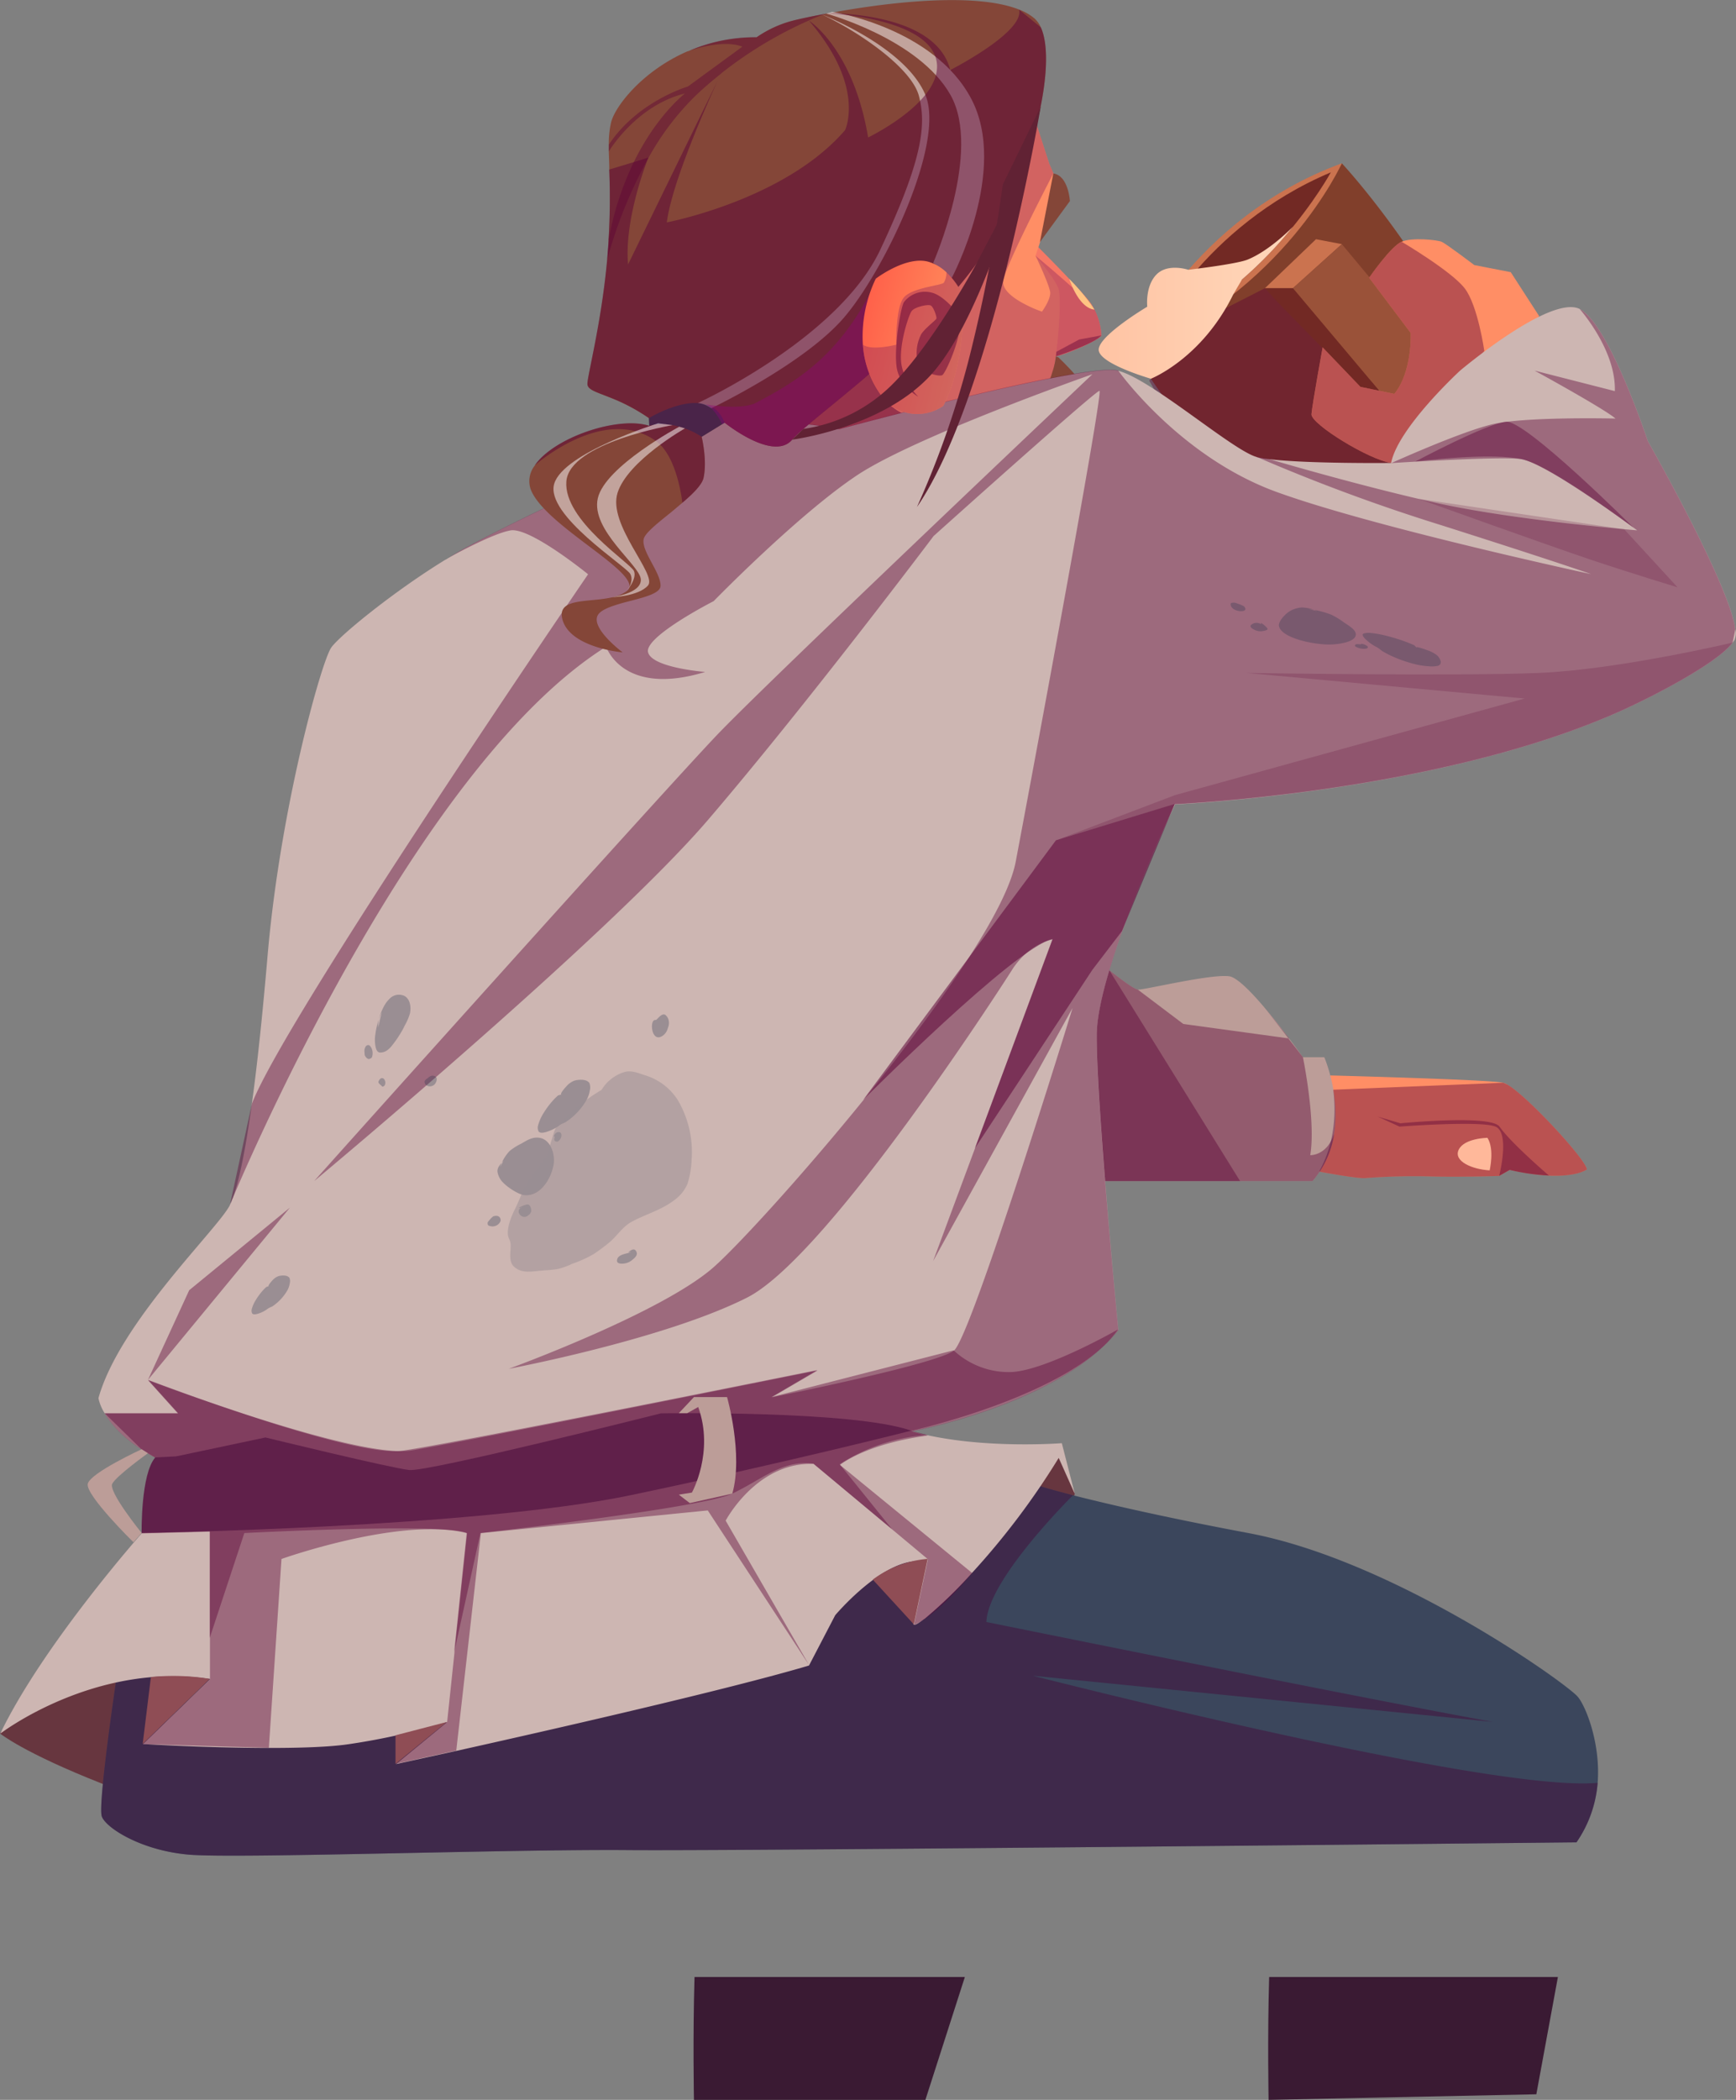 <svg xmlns="http://www.w3.org/2000/svg" xmlns:xlink="http://www.w3.org/1999/xlink" viewBox="0 0 423.25 511.76"><rect x="0" y="0" width="423.25" height="511.76" fill="#808080" stroke="none"/><defs><linearGradient id="Áåçûìÿííûé_ãðàäèåíò_32" x1="267.91" y1="73.78" x2="315.22" y2="73.78" gradientUnits="userSpaceOnUse"><stop offset="0.03" stop-color="#ffc4a4"/><stop offset="1" stop-color="#ffd8bb"/></linearGradient><linearGradient id="Áåçûìÿííûé_ãðàäèåíò_24" x1="205.7" y1="83.84" x2="230.76" y2="83.84" gradientTransform="translate(-0.12 0.33)" gradientUnits="userSpaceOnUse"><stop offset="0" stop-color="#ff614a"/><stop offset="0.98" stop-color="#ff905e"/></linearGradient><linearGradient id="Áåçûìÿííûé_ãðàäèåíò_24-2" x1="207.87" y1="76.48" x2="232.93" y2="76.48" gradientTransform="translate(27.19 -46.08) rotate(14.12)" xlink:href="#Áåçûìÿííûé_ãðàäèåíò_24"/></defs><g style="isolation:isolate"><g id="Calque_2" data-name="Calque 2"><g id="layer1"><path d="M379.83,481.82l-5.26,28.58-65.28,1.36s-.3-15.06.14-29.94Z" style="fill:#3a1a33;fill-rule:evenodd"/><path d="M235.24,481.82l-9.62,29.94H169.19s-.3-15.06.14-29.94Z" style="fill:#3a1a33;fill-rule:evenodd"/><path d="M0,422.46s5.63,4.67,25.07,12.31,154,1.76,188.26-9.24S262.06,364,262.06,364l-4.57-11.64L110.59,395.3h-75S2.64,416.92,0,422.46Z" style="fill:#67363f;fill-rule:evenodd"/><path d="M389.51,434.61A29.56,29.56,0,0,1,384.36,449s-202.23,2.14-231.15,1.89S57.68,453,46.05,452s-20.23-6.51-21.23-9.32S28.25,410,28.25,410,162.63,355.39,253.6,362.2c0,0,2.56.81,8,2.21,7.86,2,21.76,5.27,42.74,9.21,35.56,6.64,77.52,36.56,80.33,39.9C386.6,415.76,390.3,424.92,389.51,434.61Z" style="fill:#3b465c;fill-rule:evenodd"/><path d="M389.51,434.61A29.56,29.56,0,0,1,384.36,449s-202.23,2.14-231.15,1.89S57.68,453,46.05,452s-20.23-6.51-21.23-9.32S28.25,410,28.25,410,162.63,355.39,253.6,362.2c0,0,2.56.81,8,2.21-2.89,2.89-20.79,21.22-21.11,30.89,0,0,88.67,18,123.47,24.35L251.79,408.39s111.37,28.52,137.7,26.11Z" style="fill:#450036;opacity:0.42"/><path d="M386.89,285s-4.29,3.4-18.81.13l-2.57,1.46s-8.91.3-16.17.13a157,157,0,0,0-16.31.38c-1.7.27-11.29-1.54-11.29-1.54l0-.29,2.57-23.17s38.63,1,42.2,1.78a3.73,3.73,0,0,1,1,.46C372.56,267.26,386.76,282.74,386.89,285Z" style="fill:#ff8e65"/><path d="M325.25,276.5A22.75,22.75,0,0,1,320,287.84H269.36s-13.31-37.32,1-51.49c0,0,5.78,4.67,7.05,4.83s17.92-3.91,22.35-3.24c1.81.3,5.11,3.59,8.37,7.43,2.22,2.59,4.43,5.42,6.16,7.72,1.62,2.13,2.81,3.78,3.21,4.35l.16.21h5.21S326.85,266.81,325.25,276.5Z" style="fill:#bc9d98;fill-rule:evenodd"/><polygon points="314.32 253.09 314.13 253.06 308.16 245.37 314.32 253.09" style="fill:#5b0036;opacity:0.42"/><path d="M325.25,276.5A22.75,22.75,0,0,1,320,287.84H269.36s-13.31-37.32,1-51.49c0,0,5.78,4.67,7.05,4.83l11.09,8.37,25.6,3.51,3.4,4.38.16.21s3.19,15.42,1.79,23.87c0,0,3.91.22,5.72-4.94C325.2,276.55,325.23,276.53,325.25,276.5Z" style="fill:#5b0036;opacity:0.42"/><path d="M270.39,236.35l31.95,51.49h-33S263.12,251.93,270.39,236.35Z" style="fill:#5b0036;fill-rule:evenodd;opacity:0.42"/><path d="M276.51,85.56s29.41-13.4,50.64-45.76c0,0,27.8,29.59,41.1,70a51.07,51.07,0,0,1-30.83,26.61S297.48,123.45,276.51,85.56Z" style="fill:#813f2b;fill-rule:evenodd"/><path d="M276.51,85.56s14-32.33,50.64-45.76C327.15,39.8,312.83,71.47,276.51,85.56Z" style="fill:#cb734f;fill-rule:evenodd"/><polygon points="308.4 70.24 315.22 70.24 327.15 59.5 320.85 58.3 308.4 70.24" style="fill:#cb734f;fill-rule:evenodd"/><polygon points="308.4 70.24 298.63 75.22 280.18 92.75 288.58 107.52 319.74 127.96 364.58 119.54 308.4 70.24" style="fill:#5b0036;fill-rule:evenodd;opacity:0.42"/><polygon points="327.15 59.5 345.06 80.98 343.78 93.9 338.32 97.69 315.22 70.24 327.15 59.5" style="fill:#9a5239;fill-rule:evenodd"/><polygon points="308.4 70.24 311.55 73.69 331.67 94.29 336.25 95.23 315.22 70.24 308.4 70.24" style="fill:#722924;fill-rule:evenodd"/><path d="M280.6,81.88S293.13,55.23,324.47,42C324.47,42,308.74,70.89,280.6,81.88Z" style="fill:#722924;fill-rule:evenodd"/><path d="M315.22,55.25s-5.46,5.72-11,8c-2.7,1.13-14.52,2.5-14.52,2.5s-5-1.69-7.77,1.18-2.22,7.82-2.22,7.82-12.58,7.45-11.81,10.79S280.6,92.3,280.6,92.3s12.4-4.86,20.08-20.56l2.12-3.61A99.93,99.93,0,0,0,315.22,55.25Z" style="fill-rule:evenodd;fill:url(#Áåçûìÿííûé_ãðàäèåíò_32)"/><path d="M375.28,77.08l-32.4,32.07-3.69,3.67c-5.38-.72-19.63-9.5-19.44-11.88s2.72-16.28,2.72-16.28l9.21,9.62L339.94,96c4.43-5.37,4-14.85,4-14.85L333.81,67.68s5.29-7.67,7.91-8.77,8.62-.44,9.72,0,8,5.69,8,5.69l8.89,1.73Z" style="fill:#ff8e65"/><path d="M361.89,85.55l-19,23.6-3.69,3.67c-5.38-.72-19.63-9.5-19.44-11.88s2.72-16.28,2.72-16.28l9.21,9.62L339.94,96c4.43-5.37,4-14.85,4-14.85L333.81,67.68s5.29-7.67,7.91-8.77c0,0,12.13,7.15,15.37,11.34S361.89,85.55,361.89,85.55Z" style="fill:#5b0036;fill-rule:evenodd;opacity:0.42"/><g id="no_hover" data-name="no hover" style="opacity:0"><path d="M262.94,72.78c.17.76-6.23,6-9.5,7.67h0c-1.64.78-4.72-4.43-7.42-9.88s-5-11.18-5-11.18l1.73-3.75,0,0c.75.46,12.9,7.73,15.71,10.13a13.84,13.84,0,0,1,1.27,1.27A15.91,15.91,0,0,1,262.94,72.78Z" style="fill:#f67865"/><path d="M253.52,106.91a5.09,5.09,0,0,1-.43,1.84,35.92,35.92,0,0,1-5.94,1.24c-13.61,2.32-45.85,6.94-45.85,6.94l-11.66-2.46-1.65-.35s-29.43-33.51-30.94-57.81,59.51-41.52,76-32.64L235,26.61l5.48,8.72,1.51,2v0L243.88,40l-1.1,15.71-.17,2.19s0,0,.06.06c.67.45,6,4.29,7.34,6.34,1.05,1.65,2.59,9.1,3.4,16.2.27,2.24.49,4.46.57,6.43A156.58,156.58,0,0,1,253.52,106.91Z" style="fill:#ff8e65"/><path d="M253.44,80.45h0c.27,2.24.49,4.46.57,6.43a156.58,156.58,0,0,1-.46,20L247.15,110c-13.61,2.32-45.85,6.94-45.85,6.94l-11.66-2.46-4.37-5.21,40.44-51.41,6.51-22.44,2.73-8.8,5.48,8.72,1.51,2v0s-5.75,24.08-5.48,28.29c.21,3.22,6.56,4.49,9.53,4.92.92.11,1.51.16,1.51.16s1.38-3.48.78-5.08-5.1-7.12-5.61-7.74c1,.45,14,6.77,17.09,9.15a15.91,15.91,0,0,1,3.18,5.72C263.11,73.54,256.71,78.78,253.44,80.45Z" style="fill:#952a5c;fill-rule:evenodd;opacity:0.42"/><path d="M254.11,80.55s9.93,5.52,12.66,10l-.76.86-4.61-2.9,3.92,3.75s-6.78,8.11-11.4,9.47l-4.46,1.87s5-15.82,4-23.09Z" style="fill:#844638;fill-rule:evenodd"/><path d="M210.35,95.7s9.32,13.58,19.16,4.23c0,0-5.4,12.67-5.4,14.7,0,5.75,25.35-7.5,25.35-7.5-.85,5-23.21,9.47-27.79,11.53-7.93,3.59-25.67-2.84-25.67-2.84S204,102.27,210.35,95.7Z" style="fill:#5b0036;opacity:0.49"/><path d="M422.94,156c-.13.21-.29.43-.46.67-4.34,5.65-22.06,14.15-22.06,14.15-38.25,19.12-94.87,24-110,25l-2.64.16-1.22,0S267.58,235.83,267.42,252s5.27,72,5.27,72c-14.31,18.06-50.44,24.67-50.44,24.67,1.32.38,2.67.73,4.05,1h0C241.56,353,259,351.64,259,351.64L262.16,364l-3.94-8.8a183.44,183.44,0,0,1-21.12,28,109.91,109.91,0,0,1-11.55,11.2.1.1,0,0,1-.06,0c-1.43,1.11-2.35,1.62-2.59,1.43-1.27-1,2.29-15.36,2.29-15.36-9.2-1.52-21.46,13.06-21.46,13.06l-6.4,12.26c-19.85,5.89-63.21,15.74-86.05,20.82l-14.69,3.21,12.48-10.2a165,165,0,0,1-24,5.37c-12.67,1.89-44.26.32-49.41,0-.46,0-.73,0-.73,0l16.36-15.88C23.13,404.83.12,422.48.12,422.48c10.48-21.73,34.54-48.84,34.54-48.84L38,355.23c-7.16-3.86-10.67-7.94-12.37-10.8a11.59,11.59,0,0,1-1.54-3.7c5.1-18.42,29.16-41.29,32.05-47.06a.18.18,0,0,1,0-.08.75.75,0,0,1,.11-.22,1.55,1.55,0,0,1,.1-.27,3.21,3.21,0,0,0,.33-.78c.05-.16.13-.33.21-.52a.84.84,0,0,0,.08-.21c1.46-4.13,3-11.5,4.51-22.6v0c1.3-9.31,2.57-21.22,3.84-36,3.08-36,13.15-71.79,15.52-75.19,2.08-2.94,15.18-13.64,27.7-21.33a2,2,0,0,0,.27-.16l.44-.25c1.78-1.08,3.48-2.1,5.18-3,14-7.51,30.29-14.74,30.29-14.74,15.61-23.25,60-13.75,60-13.75s59.94-16.2,67.93-14.25,27.73,19.25,33.72,21l.22.08a27.07,27.07,0,0,0,2.67.46l.08,0h0a.54.54,0,0,0,.11,0c9.15,1.16,29.78.95,29.78.95,1.64-8.7,16.74-22.57,16.74-22.57s22-18.61,29.16-15l0,0c7.16,3.62,16.61,32.19,16.61,32.19s19.9,34.91,21.33,45.84A4.33,4.33,0,0,1,422.94,156Z" style="fill:#cdb6b2;fill-rule:evenodd"/><path d="M401.83,107.48s-9.45-28.57-16.61-32.19c.52.6,8.89,10.26,8.56,20l-19.57-5c1,.54,17.09,9.37,19.73,11.69,0,0-22.16-.54-30.18,1.44s-24.46,9.42-24.46,9.42,25.48-1.65,31.45-1,28.49,17.38,28.49,17.38-29.52-2.37-48.79-6.64c-18.36-4.08-39-10.15-40.93-10.72a.54.54,0,0,1-.11,0h0l-.08,0-2.89-.54.22.08A447.82,447.82,0,0,0,351.47,128c25.9,8.24,35.45,11.53,36.56,11.94-2.73-.59-53.86-11.69-76.92-20.12-23.68-8.69-38.42-29.53-38.42-29.53-8-2-67.93,14.25-67.93,14.25s-44.42-9.5-60,13.75c0,0-16.3,7.23-30.29,14.74-1.7.89-3.4,1.91-5.18,3,2.53-1.37,11.2-6,15.25-6.75,4.78-.83,18.93,10.7,18.93,10.7S69.3,248.33,61.49,269v0l-5.34,24.6a.75.75,0,0,1,.11-.22,1.55,1.55,0,0,1,.1-.27c.08-.22.19-.46.33-.78.05-.16.13-.33.21-.52a.84.84,0,0,0,.08-.21c6.38-14.93,46.5-106.17,90.89-134,0,0,3.94,12.31,24.13,6.15,0,0-13-1-13.93-4.8s16-12.45,16-12.45,20.6-21.14,35-30.7c14.18-9.4,56-24.16,57.35-24.6-1.19,1.14-78.54,74.34-91.4,87.78S79,285.14,76.64,287.81c2.19-1.81,72.12-60.16,96-88,24.22-28.27,55-69.18,55-69.18S267,95.24,268,95.24s-16,91.67-20.31,114.67-60.88,87.48-73.55,98.74c-12.25,10.91-47.84,24.06-50,24.87,2.24-.43,38.5-7.45,58.1-17.36,20.22-10.23,64.56-79.79,64.56-79.79s3.51-6.15,9.93-7.5L227.57,307.3l34-61.69c-.73,2.43-24.71,80.16-28.92,83.51s-44.44,11.39-44.44,11.39l11.23-6.59c-2.59.52-85.7,17.34-99,19.5s-62.8-16.58-64.26-17.12l7.32,8.13H25.61c1.7,2.86,5.21,6.94,12.37,10.8l-3.32,18.41,16.6-.43v36L34.9,425.05s.27,0,.73,0c4.48.13,28.32.86,30,.86l3.07-46s29.17-10.39,45.26-6.29l-4.86,46-12.48,10.2,14.69-3.21,6-53,55.33-5.53,24.73,37.74L177,370.56s7.53-14.33,21.46-13.82l27.84,23.19-3.4,16a10.71,10.71,0,0,0,2.59-1.43.1.1,0,0,0,.06,0c2.32-1.59,6.12-4.8,11.55-11.2l-32.24-26.36s6.19-5.13,21.44-7.15c-1.38-.3-2.73-.65-4.05-1,0,0,36.13-6.61,50.44-24.67,0,0-5.46-55.79-5.27-72S286.51,196,286.51,196,355.9,193,400.42,170.79c0,0,17.72-8.5,22.06-14.15l.68-3.32C421.73,142.39,401.83,107.48,401.83,107.48Z" style="fill:#5b0036;opacity:0.42"/><path d="M231.89,54.53c-2.91,12.8-12,27.54-20.38,39.5-7.29,10.48-14,18.79-15.5,21.79-3.16,6.4-17,0-17,0l-.49.49-4.1,4.21s2.73,5.1,2.89,9.56c0,1.72-1.54,4.37-3.54,7.15-.76,1.05-1.57,2.13-2.32,3.19-2.49,3.26-4.78,6.29-4.7,7.72.16,3.08,6.13,6.91,6.78,10.1.38,1.89-3.86,4-7.62,6.07-2.59,1.49-5,3-5.45,4.43-1.13,3.56,8.07,7.4,8.07,7.4s-12.53,2.05-16.12-4.08c-3-5.18,5.75-5.64,11-8.64a8.92,8.92,0,0,0,2.43-2c4.11-5-23.27-10.37-28.75-18.41a6.09,6.09,0,0,1-.43-5.81c2.83-7.75,16.74-16.71,24.73-16.2l-.52-1.78a45.07,45.07,0,0,0-8.69-2.32c-4.86-.76-7.26-.6-7.86-2s-.27-14.9-2.78-30.8v-.06c-.11-.75-.24-1.54-.38-2.32s-.24-1.4-.37-2.08l-.06-.35a166.84,166.84,0,0,0-4-16.55c-.44-1.54-.84-2.94-1.19-4.24L135.15,57a23.19,23.19,0,0,1-.78-5.38c0-4.15,4.37-14.06,13.85-21.38a.26.26,0,0,1,.08-.05,1.5,1.5,0,0,0,.19-.14l.27-.19a40.88,40.88,0,0,1,14.93-7,27.66,27.66,0,0,1,8.18-6.4c1.81-.95,4.19-2.11,6.89-3.32A.65.65,0,0,1,179,13s.05-.06.08-.06a.22.22,0,0,0,.11,0C192,7,212.48-.93,224.09.67a0,0,0,0,0,0,0l0,0a12.23,12.23,0,0,1,4.13,1.16,6.2,6.2,0,0,1,2.08,1.75C235.86,10.55,236.78,32.93,231.89,54.53Z" style="fill:#844638;fill-rule:evenodd"/><path d="M160.88,119.24s11.93-12.3,18.16-3.42l-4.61,4.7s-6.9-2.73-13,.51Z" style="fill:#3b465c;fill-rule:evenodd"/><path d="M241.94,37.36l.91,17,4.65-11.46S245.67,37,241.94,37.36Z" style="fill:#844638;fill-rule:evenodd"/><path d="M177.73,13.56s21.6,2.6,29.28,12.83.68,44.44-6.15,57.77-25.84,29-25.84,29a7,7,0,0,0-3.49-.44s29.43-23.53,34-47.11,3.55-32.11,0-38.58S186.66,15.22,177.73,13.56Z" style="fill:#fff;fill-rule:evenodd;opacity:0.5;mix-blend-mode:soft-light"/><path d="M178.76,13.09s23.38.42,34.21,11.85,5.88,40.71,5.88,40.71l5.29,2.44s7.11-28.83-6-43.49-38-12.28-38-12.28Z" style="fill:#fff;fill-rule:evenodd;opacity:0.5;mix-blend-mode:soft-light"/><path d="M178.76,13.09A37.57,37.57,0,0,0,175,15.76a99.29,99.29,0,0,0-17.57,17.71l0,.05c-1.68,2.16-3.3,4.46-4.86,6.94a65.55,65.55,0,0,0-7.29,17.2v.06a.26.26,0,0,1,0,.13,110.9,110.9,0,0,0-3.7,26.27l-.75-4.4-.06-.35a73.06,73.06,0,0,1,1.35-19.76c2.59-12.13,7.62-18.71,8-19.25-10.85,5.75-14.55,18.22-14.55,18.22L135.15,57c4.19-12,15.23-18.44,15.23-18.44l10.5-12.67c-4.75-.59-11,3.3-12.39,4.16a41,41,0,0,1,15.2-7.23,27.66,27.66,0,0,1,8.18-6.4C173.68,15.46,176.06,14.3,178.76,13.09Z" style="fill:#5b0036;fill-rule:evenodd;opacity:0.42"/><path d="M231.89,54.53c-5.45,24-32.75,54.89-35.88,61.29s-17,0-17,0l-4.59,4.7s2.73,5.1,2.89,9.56c0,1.72-1.54,4.37-3.54,7.15,0,0-3.83-10.57-9.84-13-14.53-5.77-27.28,13-27.28,13,2.83-7.75,16.74-16.71,24.73-16.2l-.52-1.78a45.07,45.07,0,0,0-8.69-2.32c-4.86-.76-7.26-.6-7.86-2s-.27-14.9-2.78-30.8v-.06l-.75-4.4-.06-.35a166.84,166.84,0,0,0-4-16.55l5.34-3.21,3.19-2v.06a.26.26,0,0,1,0,.13c-.24,1.86-1.94,16.26,1.57,26.33l10.26-48.85c-1.16,6.29-4.78,26.84-3.62,36.59,0,0,26.59-12.29,36.67-32.4,0,0,2.4-11.5-15-23.73.89.29,12.47,4.72,20.92,24.08,0,0,13.77-11.45,12.21-20.3s-16.56-8.94-29.08-6.67c1.7-.46,25.54-6.48,32.29,6.15,0,0,15.39-13.42,12.66-18.38v0h0l0,0,6.21,2.91C235.86,10.55,236.78,32.93,231.89,54.53Z" style="fill:#5b0036;fill-rule:evenodd;opacity:0.49"/><path d="M211.51,94c-7.29,10.48-14,18.79-15.5,21.79-3.16,6.4-17,0-17,0l-.49.49c-.92-1.08-2.94-3.24-5-3.7,0,0,8.75-.69,11.7-3.35,7.27-6.58,16-14.66,20.43-32.56Z" style="fill:#900477;fill-rule:evenodd;opacity:0.4;mix-blend-mode:multiply"/><path d="M229.73,98.84a11.1,11.1,0,0,1-6.93,3.72,12.64,12.64,0,0,1-6.16-.83,23.88,23.88,0,0,1-9.56-12.59,32.37,32.37,0,0,1-.86-16.36s5.75-7.26,11.42-7.13a11,11,0,0,1,5,1.46,18.61,18.61,0,0,1,5,4.27S232.62,85.88,229.73,98.84Z" style="fill:url(#Áåçûìÿííûé_ãðàäèåíò_24)"/><path d="M229.73,98.84a11.1,11.1,0,0,1-6.93,3.72,12.64,12.64,0,0,1-6.16-.83,23.88,23.88,0,0,1-9.56-12.59c2.49,1,7.91-1.94,7.91-1.94s-2.45-8.88-1-11.69,8-4.94,8.53-5.78a4.8,4.8,0,0,0,0-2.62h.06a18.61,18.61,0,0,1,5,4.27S232.62,85.88,229.73,98.84Z" style="fill:#952a5c;opacity:0.42"/><path d="M228.32,76.62s-4.68-3.87-8-3.84a6.43,6.43,0,0,0-6,3.92c-.47,1.57.34,11.55,2.18,15.85s6.82,5.63,6.82,5.63A15.5,15.5,0,0,1,217.62,92c-2.05-4.14-1.45-12.49-1-13.65s3.41-2.64,4.18-2.47,2.13,2.3,2.13,2.73-2,2.77-2.65,4.56a9.91,9.91,0,0,0,.94,7.12c1.2,2,5.71,2,6.44,1.37S230.24,80.61,228.32,76.62Z" style="fill:#5b0036;opacity:0.49"/><path d="M229.09,63.36s-5.55,21.6-12.71,33.5A38.33,38.33,0,0,1,198,112.6l-2,3.22s20.38-8,28.82-23.31S234,42.91,234,42.91Z" style="fill:#612234;fill-rule:evenodd"/><path d="M235,22.29s5.8,71.63-5.46,102A223.37,223.37,0,0,0,233,84.16a393.18,393.18,0,0,0-2.35-41.25Z" style="fill:#612234;fill-rule:evenodd"/><path d="M163.35,119.92s-20.64,12.55-21,20.47,21.92,15.17,23.37,16.79.11,4.27.11,4.27,1.83-3.5.56-5.21-19.69-7.76-21.31-17.14,21.76-19.6,21.76-19.6Z" style="fill:#fff;fill-rule:evenodd;opacity:0.5;mix-blend-mode:soft-light"/><path d="M168.55,119.5s-15.18,13.76-15,21.74,14,13.3,15,16.62-5.85,5.94-5.85,5.94,6.27-1.76,7.9-4.91-13.22-12-12.71-20.13S170,119.53,170,119.53Z" style="fill:#fff;fill-rule:evenodd;opacity:0.5;mix-blend-mode:soft-light"/><path d="M252,61.33s3.89,6.34,7.78,5.73A47.48,47.48,0,0,0,252,61.33Z" style="fill:#ffc483;fill-rule:evenodd"/><path d="M262.94,72.78l-5,2.32-4.67,4.26.17,1.1S261.93,75.1,262.94,72.78Z" style="fill:#5b0036;fill-rule:evenodd;opacity:0.42"/></g><g id="hover"><path d="M268.54,81.74c0,.78-7.51,4.3-11.09,5.12h0c-1.79.35-3.51-5.45-4.8-11.4s-2.09-12-2.09-12l2.59-3.22,0,0c.62.63,10.64,10.64,12.77,13.66a12.27,12.27,0,0,1,.92,1.54A15.94,15.94,0,0,1,268.54,81.74Z" style="fill:#f67865"/><path d="M251.08,112.54a5.34,5.34,0,0,1-.87,1.68,36.09,36.09,0,0,1-6.06-.25c-13.77-1.06-46.16-4.45-46.16-4.45l-10.71-5.23-1.51-.74S165.4,63.88,169.86,39.94s67.84-25.75,81.7-13.11l1.09,3.31,3.18,9.79,1,2.31v0l1.25,3-4.91,15-.69,2.08s0,0,0,.07c.55.61,4.79,5.63,5.58,7.95.62,1.85.29,9.45-.65,16.54-.29,2.23-.62,4.43-1,6.37A159.8,159.8,0,0,1,251.08,112.54Z" style="fill:#ff8e65"/><path d="M257.45,86.86h0c-.29,2.23-.62,4.43-1,6.37a159.8,159.8,0,0,1-5.33,19.31L244.15,114c-13.77-1.06-46.16-4.45-46.16-4.45l-10.71-5.23-3-6.12,51.76-40L247.85,38l4.8-7.87,3.18,9.79,1,2.31v0s-11.45,21.95-12.22,26.1c-.57,3.17,5.27,5.95,8,7.09l1.43.53s2.19-3,2-4.73-3.21-8.16-3.56-8.89c.83.68,12,10,14.34,13.05a15.94,15.94,0,0,1,1.7,6.32C268.51,82.52,261,86,257.45,86.86Z" style="fill:#952a5c;fill-rule:evenodd;opacity:0.42"/><path d="M258.08,87.12s8.28,7.78,9.85,12.74l-.95.64-3.76-3.93,2.89,4.59s-8.56,6.21-13.37,6.41l-4.78.72s8.74-14.11,9.48-21.42Z" style="fill:#844638;fill-rule:evenodd"/><path d="M212,91.14s5.72,15.45,17.55,8.77c0,0-8.34,11-8.83,13-1.4,5.57,26.42-1.09,26.42-1.09-2,4.59-24.83,3.51-29.77,4.4-8.57,1.54-24.2-9-24.2-9S204.2,96,212,91.14Z" style="fill:#5b0036;opacity:0.49"/><path d="M422.87,156c-.14.22-.3.43-.46.68-4.35,5.64-22.06,14.14-22.06,14.14-38.26,19.12-94.88,24-110,25l-2.65.16-1.21.06s-18.93,39.88-19.09,56.08,5.26,72,5.26,72c-14.31,18.06-50.43,24.68-50.43,24.68,1.32.37,2.67.73,4,1h0c15.23,3.3,32.65,1.92,32.65,1.92l3.18,12.39-3.94-8.8a182.93,182.93,0,0,1-21.11,28,108.74,108.74,0,0,1-11.56,11.2s0,0-.05,0c-1.43,1.11-2.35,1.62-2.6,1.43-1.26-1,2.3-15.36,2.3-15.36-9.21-1.51-21.47,13.07-21.47,13.07l-6.39,12.26c-19.85,5.88-63.21,15.74-86,20.81l-14.69,3.21L109,419.71a164.58,164.58,0,0,1-24,5.37c-12.66,1.89-44.25.33-49.41,0-.46,0-.73,0-.73,0l16.37-15.87C23.05,404.86.05,422.52.05,422.52c10.47-21.74,34.53-48.85,34.53-48.85l3.32-18.41c-7.15-3.86-10.66-7.94-12.36-10.8a11.3,11.3,0,0,1-1.54-3.7c5.1-18.41,29.16-41.28,32.05-47.06a.24.24,0,0,1,0-.08,2.24,2.24,0,0,1,.11-.22c0-.08.06-.16.11-.27a3.44,3.44,0,0,0,.32-.78c.06-.16.14-.32.22-.51s.05-.14.08-.22c1.46-4.13,3-11.5,4.51-22.6v0c1.3-9.32,2.56-21.23,3.83-36,3.08-36,13.15-71.8,15.53-75.2,2.08-2.94,15.17-13.63,27.7-21.33a2,2,0,0,0,.27-.16c.11,0,.24-.13.43-.24,1.78-1.08,3.48-2.11,5.19-3,14-7.51,30.29-14.74,30.29-14.74,15.61-23.25,60-13.75,60-13.75s59.94-16.2,67.93-14.25,27.73,19.25,33.73,21l.21.08a22.56,22.56,0,0,0,2.67.46l.09,0h0s.06,0,.11,0c9.15,1.16,29.78.94,29.78.94C340.87,104.19,356,90.31,356,90.31s22-18.6,29.16-15l0,0c7.15,3.62,16.6,32.19,16.6,32.19s19.9,34.91,21.33,45.84A4.34,4.34,0,0,1,422.87,156Z" style="fill:#cdb6b2;fill-rule:evenodd"/><path d="M401.75,107.51s-9.45-28.57-16.6-32.19c.51.6,8.88,10.26,8.56,20l-19.58-5c1,.54,17.09,9.37,19.74,11.69,0,0-22.17-.54-30.19,1.43s-24.46,9.42-24.46,9.42,25.49-1.65,31.46-1,28.48,17.39,28.48,17.39-29.51-2.38-48.79-6.64c-18.36-4.08-39-10.16-40.93-10.72-.05,0-.08,0-.11,0h0l-.09,0-2.88-.54.21.08A451.19,451.19,0,0,0,351.4,128c25.89,8.23,35.45,11.53,36.56,11.93-2.73-.59-53.87-11.69-76.93-20.11-23.68-8.7-38.42-29.54-38.42-29.54-8-2-67.93,14.25-67.93,14.25s-44.41-9.5-60,13.75c0,0-16.31,7.23-30.29,14.74-1.71.89-3.41,1.92-5.19,3,2.54-1.38,11.21-6.05,15.26-6.75,4.78-.84,18.92,10.69,18.92,10.69S69.22,248.37,61.42,269v0l-5.35,24.6a2.24,2.24,0,0,1,.11-.22c0-.08.06-.16.11-.27s.19-.46.32-.78c.06-.16.14-.32.22-.51s.05-.14.08-.22c6.37-14.93,46.49-106.16,90.88-134,0,0,3.94,12.31,24.14,6.16,0,0-13-1-13.93-4.81s16-12.45,16-12.45,20.6-21.14,35-30.7c14.17-9.39,56.05-24.16,57.34-24.59-1.18,1.13-78.54,74.33-91.39,87.77s-96,106.17-98.33,108.84c2.18-1.81,72.11-60.15,96-88,24.22-28.27,55-69.18,55-69.18s39.42-35.39,40.44-35.39S252,186.94,247.64,210s-60.89,87.48-73.55,98.74c-12.26,10.9-47.84,24.05-50.06,24.86,2.24-.43,38.5-7.45,58.11-17.36,20.22-10.23,64.55-79.78,64.55-79.78s3.51-6.16,9.94-7.51L227.5,307.34l34-61.7c-.73,2.43-24.7,80.16-28.92,83.51s-44.44,11.4-44.44,11.4L199.34,334c-2.6.51-85.7,17.33-99,19.49s-62.8-16.58-64.26-17.12l7.32,8.13H25.54c1.7,2.86,5.21,6.94,12.36,10.8l-3.32,18.41,16.61-.43v36L34.82,425.08s.27,0,.73,0c4.49.13,28.33.86,30,.86l3.08-46s29.16-10.39,45.25-6.29l-4.86,46-12.47,10.2,14.69-3.21,6-53,55.32-5.53,24.74,37.75L176.92,370.6s7.54-14.34,21.47-13.83L226.23,380l-3.41,16a10.84,10.84,0,0,0,2.6-1.43s.05,0,.05,0c2.32-1.59,6.13-4.8,11.56-11.2l-32.24-26.35s6.18-5.13,21.44-7.16c-1.38-.29-2.73-.65-4-1,0,0,36.12-6.62,50.43-24.68,0,0-5.45-55.78-5.26-72S286.44,196,286.44,196s69.39-2.92,113.91-25.17c0,0,17.71-8.5,22.06-14.14l.67-3.33C421.65,142.42,401.75,107.51,401.75,107.51Z" style="fill:#5b0036;opacity:0.42"/><path d="M242.88,56.47c-5.95,11.7-18.37,23.78-29.41,33.34-9.62,8.38-18.2,14.8-20.34,17.35-4.62,5.43-16.47-4.15-16.47-4.15l-.59.36-5,3.08s1.4,5.62.47,10c-.37,1.69-2.56,3.87-5.17,6.08-1,.84-2,1.69-3,2.52-3.21,2.57-6.17,4.94-6.44,6.35-.59,3,4.26,8.2,4.11,11.44-.1,1.93-4.71,2.91-8.87,4-2.87.81-5.54,1.67-6.37,3-2,3.18,6,9.15,6,9.15s-12.65-1.07-14.64-7.89c-1.67-5.76,6.95-4.07,12.76-5.7a8.76,8.76,0,0,0,2.84-1.32c5.2-3.84-20-15.73-23.39-24.87a6.1,6.1,0,0,1,1-5.73c4.64-6.83,20.31-12.13,27.94-9.68l-.06-1.86a46.12,46.12,0,0,0-7.87-4.37c-4.53-1.92-6.9-2.35-7.14-3.8s3.37-14.52,4.81-30.55l0-.06c.08-.76.14-1.55.2-2.34s.1-1.42.14-2.11l0-.35a166.1,166.1,0,0,0,.16-17c0-1.6-.09-3.06-.12-4.4V35.26a23.22,23.22,0,0,1,.55-5.41c1-4,7.67-12.57,18.65-17.35l.09,0a2.11,2.11,0,0,0,.22-.08l.3-.12a41,41,0,0,1,16.2-3.19A27.77,27.77,0,0,1,194,4.86c2-.48,4.57-1,7.49-1.54a.76.76,0,0,1,.21-.06s.06,0,.09,0a.4.4,0,0,0,.11,0C215.75.62,237.58-2,248.45,2.33c0,0,0,0,0,0l0,0a12.69,12.69,0,0,1,3.72,2.13,6.23,6.23,0,0,1,1.59,2.21C257.45,14.78,252.89,36.71,242.88,56.47Z" style="fill:#844638;fill-rule:evenodd"/><path d="M158.22,101.9s14.58-9,18.45,1.11l-5.61,3.44s-6-4.33-12.78-2.69Z" style="fill:#3b465c;fill-rule:evenodd"/><path d="M256.81,42.27,253.54,59l7.31-10S260.52,42.82,256.81,42.27Z" style="fill:#844638;fill-rule:evenodd"/><path d="M200.35,3.52s20.31,7.79,25.26,19.59-10.19,43.26-20.05,54.53S173.41,99.5,173.41,99.5a7,7,0,0,0-3.27-1.28s34.27-15.65,44.49-37.39,11.28-30.28,9.42-37.41S208.6,7.31,200.35,3.52Z" style="fill:#fff;fill-rule:evenodd;opacity:0.5;mix-blend-mode:soft-light"/><path d="M201.46,3.32S224,9.43,231.74,23.15s-4.22,40.92-4.22,40.92l4.53,3.66S246,41.5,236.8,24.08,202.91,2.89,202.91,2.89Z" style="fill:#fff;fill-rule:evenodd;opacity:0.5;mix-blend-mode:soft-light"/><path d="M201.46,3.32A35.61,35.61,0,0,0,197.19,5a99.19,99.19,0,0,0-21.37,12.89l0,.05a84,84,0,0,0-6.4,5.54,65.35,65.35,0,0,0-11.27,14.9v0a.36.36,0,0,1-.06.13,110.94,110.94,0,0,0-10,24.57l.34-4.45,0-.35a73.08,73.08,0,0,1,6.13-18.84C160,28.36,166.5,23.2,167,22.78c-11.93,2.93-18.56,14.12-18.56,14.12V35.26c7-10.61,19.27-14.17,19.27-14.17L181,11.37c-4.46-1.74-11.51.5-13,1a40.86,40.86,0,0,1,16.5-3.31A27.77,27.77,0,0,1,194,4.86C196,4.38,198.54,3.84,201.46,3.32Z" style="fill:#5b0036;fill-rule:evenodd;opacity:0.42"/><path d="M242.88,56.47c-11.15,22-45.15,45.24-49.75,50.69S176.66,103,176.66,103l-5.6,3.44s1.4,5.62.47,10c-.37,1.69-2.56,3.87-5.17,6.08,0,0-1.14-11.19-6.39-15-12.68-9.14-29.62,5.92-29.62,5.92,4.64-6.83,20.31-12.13,27.94-9.68l-.06-1.86a46.12,46.12,0,0,0-7.87-4.37c-4.53-1.92-6.9-2.35-7.14-3.8s3.37-14.52,4.81-30.55l0-.06.34-4.45,0-.35a166.1,166.1,0,0,0,.16-17l6-1.81,3.56-1.11v0a.36.36,0,0,1-.06.13c-.69,1.74-5.85,15.29-4.9,25.91L175,19.6c-2.66,5.82-11.18,24.87-12.43,34.6,0,0,28.79-5.43,43.46-22.48,0,0,5.14-10.57-8.79-26.68.79.5,10.94,7.62,14.41,28.46,0,0,16.15-7.74,16.79-16.71S214.57,4.08,201.87,3.23c1.76,0,26.35-.06,29.81,13.84,0,0,18.2-9.26,16.77-14.74v0h0l0,0,5.31,4.34C257.45,14.78,252.89,36.71,242.88,56.47Z" style="fill:#5b0036;fill-rule:evenodd;opacity:0.49"/><path d="M213.47,89.81c-9.62,8.38-18.2,14.8-20.34,17.35-4.62,5.43-16.47-4.15-16.47-4.15l-.59.36c-.63-1.27-2.06-3.86-3.92-4.8,0,0,8.65,1.47,12.16-.4,8.66-4.61,19.13-10.3,27.76-26.59Z" style="fill:#900477;fill-rule:evenodd;opacity:0.4;mix-blend-mode:multiply"/><path d="M230,98.91a11.15,11.15,0,0,1-7.64,1.92,12.6,12.6,0,0,1-5.77-2.31A23.86,23.86,0,0,1,210.37,84a32.55,32.55,0,0,1,3.15-16.08s7.35-5.64,12.82-4.13a10.74,10.74,0,0,1,4.46,2.63,18.51,18.51,0,0,1,3.86,5.36S235.94,87.05,230,98.91Z" style="fill:url(#Áåçûìÿííûé_ãðàäèåíò_24-2)"/><path d="M230,98.91a11.15,11.15,0,0,1-7.64,1.92,12.6,12.6,0,0,1-5.77-2.31A23.86,23.86,0,0,1,210.37,84c2.17,1.57,8.15,0,8.15,0s-.22-9.21,1.91-11.57,9-2.83,9.68-3.53a4.83,4.83,0,0,0,.64-2.54l.05,0a18.51,18.51,0,0,1,3.86,5.36S235.94,87.05,230,98.91Z" style="fill:#952a5c;opacity:0.42"/><path d="M234,77s-3.59-4.9-6.83-5.68a6.44,6.44,0,0,0-6.79,2.33c-.84,1.41-2.48,11.29-1.76,15.91s5.25,7.12,5.25,7.12a15.58,15.58,0,0,1-4-7.37c-1-4.52,1.65-12.47,2.38-13.48s3.95-1.73,4.66-1.38,1.5,2.76,1.4,3.17-2.62,2.2-3.68,3.78a9.92,9.92,0,0,0-.83,7.13c.68,2.2,5.06,3.34,5.92,2.9S234.91,81.36,234,77Z" style="fill:#5b0036;opacity:0.49"/><path d="M238,64.35S227.36,84,217.51,93.73a38.36,38.36,0,0,1-21.63,10.8l-2.76,2.62s21.71-2.75,33.64-15.57,21-45.87,21-45.87Z" style="fill:#612234;fill-rule:evenodd"/><path d="M253.73,26s-11.85,70.88-30.17,97.57a223.13,223.13,0,0,0,13.15-38,390.53,390.53,0,0,0,7.78-40.58Z" style="fill:#612234;fill-rule:evenodd"/><path d="M160.45,103.17s-23.07,7.13-25.33,14.73,17.55,20.06,18.56,22-.93,4.17-.93,4.17,2.63-3,1.81-4.91-17.2-12.34-16.48-21.82S164,103.61,164,103.61Z" style="fill:#fff;fill-rule:evenodd;opacity:0.5;mix-blend-mode:soft-light"/><path d="M165.6,104s-18.07,9.65-19.85,17.43,10.31,16.31,10.49,19.78-7.12,4.34-7.12,4.34,6.51-.18,8.86-2.85-9.9-14.82-7.41-22.61S167,104.4,167,104.4Z" style="fill:#fff;fill-rule:evenodd;opacity:0.5;mix-blend-mode:soft-light"/><path d="M260.7,68s2.23,7.09,6.14,7.45A47.77,47.77,0,0,0,260.7,68Z" style="fill:#ffc483;fill-rule:evenodd"/><path d="M268.54,81.74l-5.43,1-5.57,3-.1,1.1S267,83.74,268.54,81.74Z" style="fill:#5b0036;fill-rule:evenodd;opacity:0.42"/></g><path d="M144.14,67.3l-.06-.35" style="fill:#844638;fill-rule:evenodd"/><path d="M222.79,395.86l-10-10.89a25.68,25.68,0,0,1,13.37-5.05Z" style="fill:#8f4d55;fill-rule:evenodd"/><path d="M272.58,324S255,334.05,246.5,334.39a19.72,19.72,0,0,1-14-5.3l-44.44,11.4,11.23-6.59S110.4,351.84,98,353.56s-61.89-17.28-61.89-17.28l7.32,8.12H25.5l9,8.8,3.33,2,13.29,18v26l8.45-25.58s48.58-2.54,54.22,0l-3.09,29.2,6.43-29.2s54-6.1,61.38-9.6,12.32-8.34,19.81-7.3l19.2,16-12.8-15.86a45.09,45.09,0,0,1,21.44-7.15l-4-1S261.48,340,272.58,324Z" style="fill:#5b0036;opacity:0.42"/><polygon points="96.43 429.88 96.43 422.91 108.97 419.65 96.43 429.88" style="fill:#8f4d55;fill-rule:evenodd"/><path d="M36.79,408.71l-2,16.31,16.37-15.86A56,56,0,0,0,36.79,408.71Z" style="fill:#8f4d55;fill-rule:evenodd"/><path d="M222.15,348.67s-30.56,7.8-68.42,15.73-119.2,9.21-119.2,9.21-.25-14.33,3.33-18.42l5.11-.26,21.74-4.6s30.44,7.42,35.05,7.93,61.39-13.81,61.39-13.81S208,343.68,222.15,348.67Z" style="fill:#60204a;fill-rule:evenodd"/><path d="M36.06,354.17s-7.67,5.49-8.69,7.43,7.16,12,7.16,12l-2,2.26S20.72,364.27,21.4,361.6s13.13-8.4,13.13-8.4Z" style="fill:#bc9d98;fill-rule:evenodd"/><path d="M165.5,344.41l3.7-3.93h8.06s4,13.94,1.28,23.54l-10.36,2.3-2.68-2.05,3.19-.51s5.5-9.85,1.54-20.85l-2.69,1.5Z" style="fill:#bc9d98;fill-rule:evenodd"/><path d="M144.14,67.3l-.06-.35" style="fill:#5b0036;fill-rule:evenodd;opacity:0.42"/><path d="M144.14,67.3l-.06-.35" style="fill:#5b0036;fill-rule:evenodd;opacity:0.49"/><path d="M286.4,195.93l-28.95,8.86-47,63.26s37-37.15,46.17-39.21l-18.93,51,28.63-43.47,7.22-9.45Z" style="fill:#5b0036;opacity:0.53"/><path d="M345.06,112.48s17.36-9.25,22.13-9.7,31.07,25.83,31.07,25.83-19.18-14.47-26.6-16.53S345.06,112.48,345.06,112.48Z" style="fill:#5b0036;fill-rule:evenodd;opacity:0.42"/><path d="M345.85,121.57s32.21,11.56,42,14.84S409,143.14,409,143.14L396,129Z" style="fill:#5b0036;fill-rule:evenodd;opacity:0.2"/><path d="M422.37,156.62c-4.34,5.64-22.06,14.15-22.06,14.15-38.26,19.11-94.87,23.95-110,24.94l-2.64.17-1.22.05-28.94,8.86,28.94-11,85.27-23.55L303.87,164s51.92.84,71.41,0S422.37,156.62,422.37,156.62Z" style="fill:#5b0036;fill-rule:evenodd;opacity:0.2"/><polygon points="36.08 336.28 70.68 294.31 46.13 314.44 36.08 336.28" style="fill:#5b0036;opacity:0.42"/><path d="M386.89,285s-2.29,1.83-9.26,1.51h-.1a53.48,53.48,0,0,1-9.45-1.38l-2.57,1.46s-8.91.3-16.17.13a157,157,0,0,0-16.31.38c-1.7.27-11.29-1.54-11.29-1.54l0-.29c1.73-3.05,4.54-9.8,3.32-19.69l41.45-1.7,1,.46C372.56,267.26,386.76,282.74,386.89,285Z" style="fill:#5b0036;fill-rule:evenodd;opacity:0.42"/><path d="M377.63,286.49h-.1a53.48,53.48,0,0,1-9.45-1.38l-2.57,1.46s2.7-10.48-.89-12-23.41,0-23.41,0l-5.29-2.43,5.51,1.62s22.08-2.16,24.16.81C368.43,278.63,377.63,286.49,377.63,286.49Z" style="fill:#5b0036;fill-rule:evenodd;opacity:0.42"/><path d="M362.65,277.3s-5.63.07-7,2.88,3.26,4.82,7.55,5.05C363.16,285.23,364.44,280.12,362.65,277.3Z" style="fill:#ffb89a;fill-rule:evenodd;mix-blend-mode:soft-light"/><g style="opacity:0.31"><path d="M122.74,282.92c-.65.78-1.51,1.5-1.46,2.59a4.78,4.78,0,0,0,1.43,2.75c1.08,1.11,3.53,2.77,5.05,3,4.14.53,7-4.57,7.29-8.07.15-2.22-.87-5.37-3.39-5.87-1.71-.34-3.09.53-4.48,1.35a14.93,14.93,0,0,0-2.92,1.83,10.19,10.19,0,0,0-2.31,3.92Z" style="fill:#29354d;fill-rule:evenodd"/><path d="M127.29,294.35a1.06,1.06,0,0,1-.78,0,5,5,0,0,1,1.32-.62c.45-.15,1-.38,1.32.09a2.21,2.21,0,0,1,.37,1.36,1.59,1.59,0,0,1-.72,1,1.33,1.33,0,0,1-1.67.18c-.74-.49-1-1.39-.18-2Z" style="fill:#29354d;fill-rule:evenodd"/><path d="M119.22,297.48c-.25.3-.38.4-.33.77s.19.46.55.54a2.12,2.12,0,0,0,2.47-.94,1,1,0,0,0-.73-1.52,1.92,1.92,0,0,0-.92.11,4.59,4.59,0,0,0-.89.87Z" style="fill:#29354d;fill-rule:evenodd"/><path d="M136.94,266.72c-.31.08-.62.17-.92.27l-.66.63a20.79,20.79,0,0,0-2.78,3.56,11.1,11.1,0,0,0-1.35,2.95,2.07,2.07,0,0,0,.09,1.62c.38.49,1.25.29,1.73.16a10.71,10.71,0,0,0,2.64-1.16c.43-.26.81-.6,1.27-.84a10.26,10.26,0,0,0,.95-.44c.35-.22.68-.46,1-.7a16,16,0,0,0,3.79-4.19,7,7,0,0,0,1.1-2.82,3,3,0,0,0-.09-1.79c-.67-1.07-2.76-.89-3.73-.58a5,5,0,0,0-1.94,1.42C137.14,265.77,136.43,266.83,136.94,266.72Z" style="fill:#29354d;fill-rule:evenodd"/><path d="M65.58,313.48c-.23,0-.46.12-.68.19l-.48.47a15.08,15.08,0,0,0-2,2.6,8.28,8.28,0,0,0-1,2.16,1.6,1.6,0,0,0,.06,1.2c.29.35.92.2,1.27.11a7.63,7.63,0,0,0,1.94-.85c.32-.19.6-.44.93-.61s.47-.21.7-.33.5-.33.74-.51a11.8,11.8,0,0,0,2.78-3.07,5.22,5.22,0,0,0,.81-2.07,2.24,2.24,0,0,0-.07-1.31c-.49-.79-2-.66-2.74-.43a3.74,3.74,0,0,0-1.42,1C65.72,312.78,65.2,313.56,65.58,313.48Z" style="fill:#29354d;fill-rule:evenodd"/><path d="M135.06,276.93a1,1,0,0,1,.4-.72,1,1,0,0,1,1-.28c.68.28.45,1.29.09,1.75s-.58.66-1.08.5-.33-.73-.23-1.1Z" style="fill:#29354d;fill-rule:evenodd"/><path d="M321.1,148.93a9.47,9.47,0,0,0-3.67-.88,6.57,6.57,0,0,0-3.14,1c-1.13.76-2.62,2.44-2.48,3.46.39,2.76,7.62,4.52,12.15,4.57,2.87,0,6.61-.75,6.6-2.44,0-1.15-1.47-2-2.86-2.93a20,20,0,0,0-3.09-1.89,23.55,23.55,0,0,0-5.57-1.4Z" style="fill:#29354d;fill-rule:evenodd"/><path d="M307.7,152.33c-.21-.17-.29-.34-.25-.51a5.39,5.39,0,0,1,1.12.85c.31.3.74.65.23.89a4.49,4.49,0,0,1-1.64.29,3.48,3.48,0,0,1-1.49-.45c-.64-.33-1-.71-.65-1.1a2.05,2.05,0,0,1,2.44-.19Z" style="fill:#29354d;fill-rule:evenodd"/><path d="M301.65,147.08a2,2,0,0,0-1.06-.2c-.45.05-.54.14-.55.38,0,.63.55,1.34,1.83,1.62.95.2,1.86,0,1.76-.54a1.1,1.1,0,0,0-.39-.61,8.58,8.58,0,0,0-1.33-.56Z" style="fill:#29354d;fill-rule:evenodd"/><path d="M345.35,157.84a6.32,6.32,0,0,0-.56-.6l-1-.42a42.9,42.9,0,0,0-5.24-1.73,27.28,27.28,0,0,0-4.1-.8,4.75,4.75,0,0,0-2,.11c-.51.27,0,.84.25,1.15a10.67,10.67,0,0,0,2.15,1.72c.45.28,1,.52,1.4.82.25.21.52.42.8.62l1.16.65a32.13,32.13,0,0,0,6.3,2.38,18.19,18.19,0,0,0,3.87.64,6.93,6.93,0,0,0,2.26-.13c1.19-.48.43-1.86-.22-2.49a7.45,7.45,0,0,0-2.3-1.25C346.62,157.94,345.08,157.5,345.35,157.84Z" style="fill:#29354d;fill-rule:evenodd"/><path d="M331.88,156.92a2.39,2.39,0,0,1,1,.25c.36.19.7.4.6.65-.18.45-1.52.34-2.19.11s-1-.36-.92-.7.85-.24,1.34-.19Z" style="fill:#29354d;fill-rule:evenodd"/><path d="M104,262.91c-.19.23-.48.43-.49.74a1.06,1.06,0,0,0,.56.92,1.61,1.61,0,0,0,2-.42c.32-.44.62-1.23.2-1.71a1.32,1.32,0,0,0-.79-.29c-.58,0-1,.44-1.4.78Z" style="fill:#29354d;fill-rule:evenodd"/><path d="M93.07,246.7A17.73,17.73,0,0,0,91.53,252a8.41,8.41,0,0,0,.1,3.39c.16.5.35,1,.93,1.12a2.82,2.82,0,0,0,1.78-.5,5.74,5.74,0,0,0,1.13-1.07,27.17,27.17,0,0,0,2.26-3.24,18.61,18.61,0,0,0,1-1.87,12.52,12.52,0,0,0,1.22-2.87c.3-1.41.11-3.36-1.27-4.2a3.15,3.15,0,0,0-3.44.4,7.5,7.5,0,0,0-1.67,2.16,14.1,14.1,0,0,0-1,2.39,7.64,7.64,0,0,0-.37,2.64Z" style="fill:#29354d;fill-rule:evenodd"/><path d="M89.48,257.92a2.23,2.23,0,0,1-.53-.69,3,3,0,0,1-.07-.73,2.12,2.12,0,0,1,.25-1.42.78.78,0,0,1,.74-.38c.29.05.53.45.68.69a2.86,2.86,0,0,1,.21,2,.73.73,0,0,1-.27.49c-.16.11-.46.14-.55.27Z" style="fill:#29354d;fill-rule:evenodd"/><path d="M92.88,264.5c-.2-.21-.68-.5-.62-.87a1.77,1.77,0,0,1,.38-.63.64.64,0,0,1,1.09.13,1.32,1.32,0,0,1,.08,1.33c-.12.23-.57.57-.76.19Z" style="fill:#29354d;fill-rule:evenodd"/><path d="M146.67,265.61a48.92,48.92,0,0,0-10.76,8.68c-.76.85-1.07,2.5-1.44,3.6-.53,1.56-.65,3.1-1.67,4.42-1.3,1.67-2.48,3.42-3.69,5.15-1.59,2.25-2.38,4.86-3.6,7.29-.9,1.78-2.29,5.15-1.43,7.09a3.72,3.72,0,0,1,.42,1.84c0,1.55-.48,3.68.68,4.88,1.82,1.87,4.27,1.33,6.59,1.13,1.4-.13,2.78-.16,4.17-.41a17,17,0,0,0,3.6-1.29,29,29,0,0,0,5.14-2.32,45.72,45.72,0,0,0,3.88-2.87c2-1.68,3.22-3.88,5.61-5.13,3.32-1.75,7.12-2.81,10.13-5.11a9.45,9.45,0,0,0,3.32-4.06,22,22,0,0,0,1-5.83A24.91,24.91,0,0,0,165.19,268a14.42,14.42,0,0,0-8.11-6c-1.46-.5-3.1-1.16-4.67-.78A9.85,9.85,0,0,0,146.67,265.61Z" style="fill:#29354d;fill-rule:evenodd;opacity:0.5"/><path d="M153.83,305.17c-1,.36-3,.52-3.34,1.69-.17.59,0,.92.59,1.06a3.81,3.81,0,0,0,3.08-.87c.57-.49,1.42-1.13,1-2-.5-1.07-1.4-.31-2,.15Z" style="fill:#29354d;fill-rule:evenodd"/><path d="M160,248.55c.47-.41,1.24-1.47,2-1.3.44.11.92.9,1,1.31a3,3,0,0,1-.18,2,3.26,3.26,0,0,1-.94,1.62c-3,2.53-3.61-3.45-2.22-3.59Z" style="fill:#29354d;fill-rule:evenodd"/></g></g></g></g></svg>